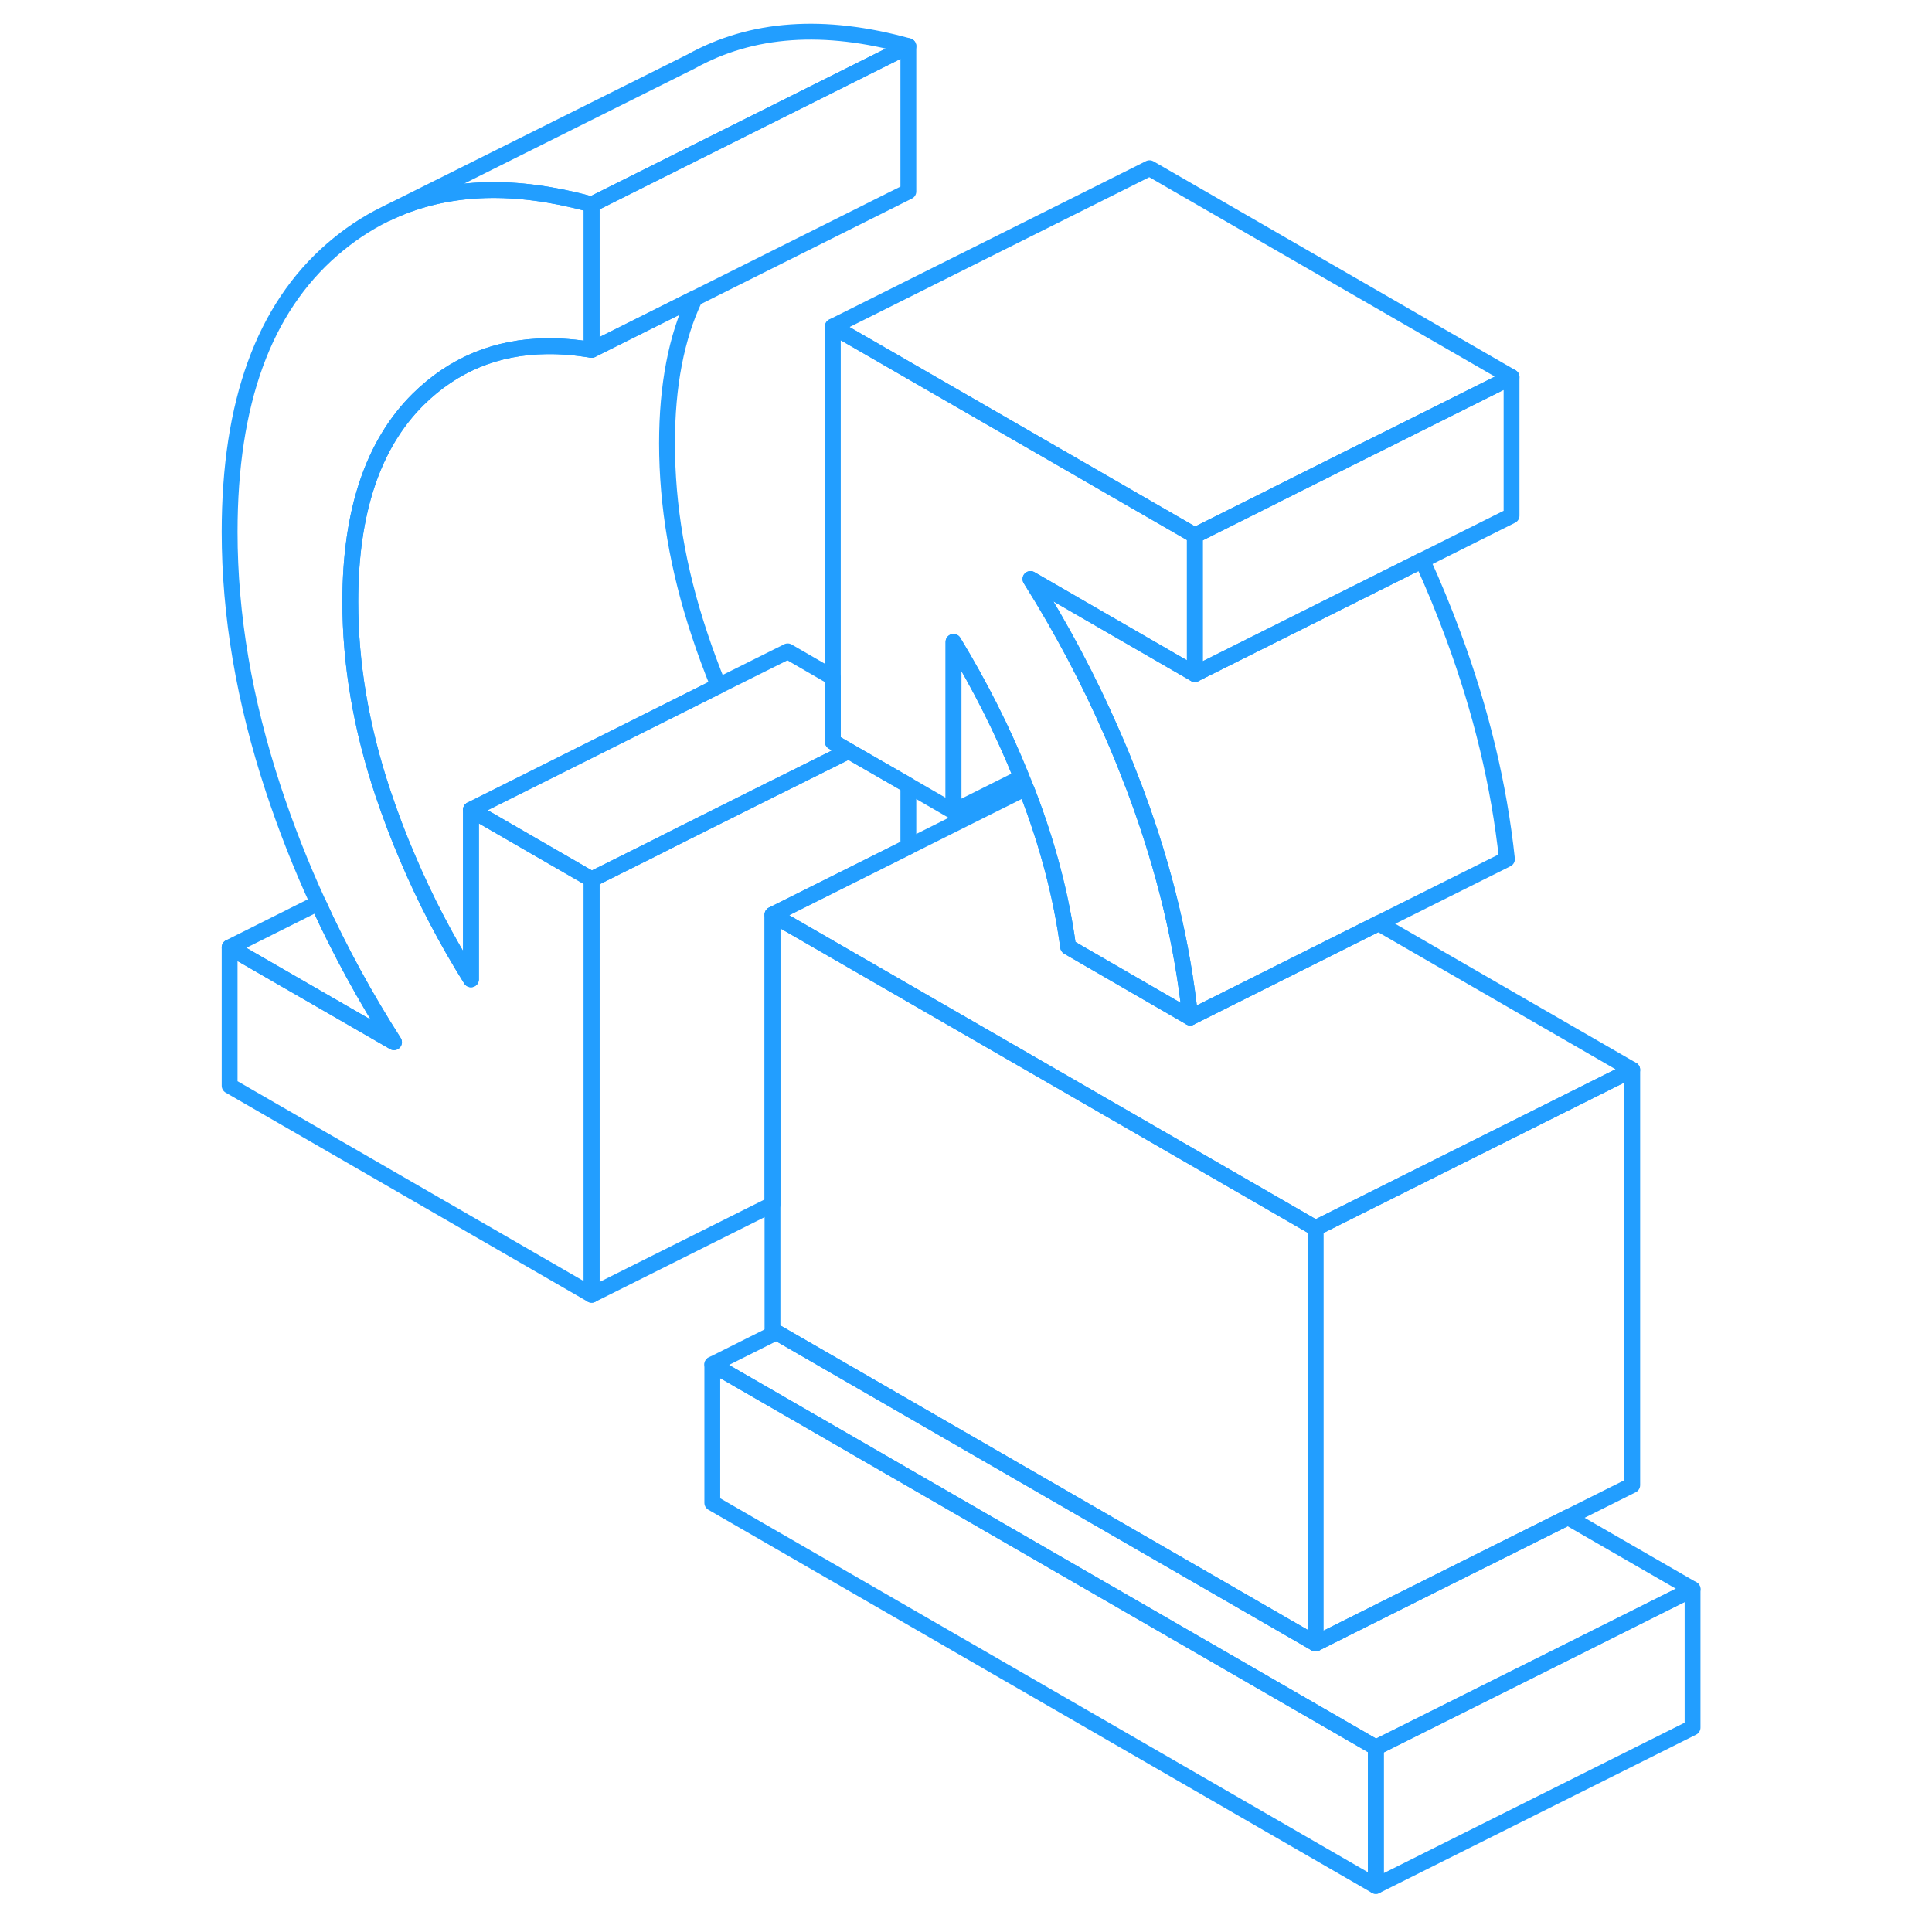 <svg width="48" height="48" viewBox="0 0 97 122" fill="none" xmlns="http://www.w3.org/2000/svg" stroke-width="1px" stroke-linecap="round" stroke-linejoin="round"><path d="M74.38 110.352V119.092L32.48 94.902V86.162L74.38 110.352Z" stroke="#229EFF" stroke-linejoin="round"/><path d="M62.951 42.562L52.571 36.562C54.541 39.702 56.251 42.922 57.701 46.252C58.151 47.262 58.561 48.272 58.951 49.302C59.071 49.582 59.171 49.872 59.281 50.162C61.031 54.892 62.161 59.582 62.661 64.252L56.281 60.562L54.951 59.792C54.511 56.552 53.651 53.292 52.381 50.002C52.351 49.922 52.321 49.842 52.281 49.762C52.201 49.532 52.111 49.312 52.011 49.092C50.821 46.132 49.381 43.282 47.711 40.532V51.242L44.861 49.592L41.091 47.422L40.091 46.842V20.622L60.091 32.162L62.951 33.812V42.562Z" stroke="#229EFF" stroke-linejoin="round"/><path d="M94.38 100.352V109.092L74.38 119.092V110.352L86.27 104.412L94.38 100.352Z" stroke="#229EFF" stroke-linejoin="round"/><path d="M94.38 100.352L86.27 104.412L74.38 110.352L32.48 86.162L36.531 84.132L70.57 103.782L78.4 99.862L86.51 95.812L94.38 100.352Z" stroke="#229EFF" stroke-linejoin="round"/><path d="M90.57 67.552L70.57 77.552L56.28 69.302L44.86 62.712L36.28 57.762L44.86 53.472L52.28 49.762C52.32 49.842 52.35 49.922 52.38 50.002C53.65 53.292 54.51 56.552 54.95 59.792L56.28 60.562L62.66 64.252L74.55 58.302L90.57 67.552Z" stroke="#229EFF" stroke-linejoin="round"/><path d="M70.57 77.552V103.782L36.53 84.132L36.28 83.992V57.762L44.86 62.712L56.28 69.302L70.57 77.552Z" stroke="#229EFF" stroke-linejoin="round"/><path d="M32.87 43.312L27.2 46.152L17.24 51.132V61.842C15.69 59.372 14.36 56.822 13.25 54.202C12.66 52.842 12.14 51.452 11.67 50.052C10.3 45.942 9.62 41.932 9.62 37.992C9.62 32.312 11.05 28.052 13.9 25.222C16.14 23.012 18.85 21.892 22.04 21.862C22.94 21.852 23.88 21.932 24.86 22.092L31.38 18.832C30.21 21.292 29.62 24.352 29.62 27.992C29.62 31.932 30.3 35.942 31.67 40.052C32.03 41.152 32.44 42.242 32.87 43.312Z" stroke="#229EFF" stroke-linejoin="round"/><path d="M13.9 25.222C11.05 28.052 9.62 32.312 9.62 37.992C9.62 41.932 10.3 45.942 11.67 50.052C12.14 51.452 12.66 52.842 13.25 54.202C14.36 56.822 15.69 59.372 17.24 61.842V51.132L18.23 51.702L22 53.882L24.86 55.532V81.762L2 68.562V59.822L12.38 65.812C10.56 62.962 8.96 60.032 7.59 57.022C6.51 54.672 5.57 52.282 4.76 49.832C2.92 44.252 2 38.842 2 33.592C2 25.432 4.16 19.492 8.48 15.752C9.52 14.852 10.62 14.112 11.8 13.532L11.95 13.462C15.33 11.842 19.27 11.572 23.77 12.632C24.13 12.712 24.49 12.812 24.86 12.912V22.092C23.88 21.932 22.94 21.852 22.04 21.862C18.85 21.892 16.14 23.012 13.9 25.222Z" stroke="#229EFF" stroke-linejoin="round"/><path d="M44.86 2.912L24.86 12.912C24.49 12.812 24.13 12.712 23.77 12.632C19.27 11.572 15.33 11.842 11.95 13.462L31.14 3.882C34.97 1.752 39.54 1.432 44.86 2.912Z" stroke="#229EFF" stroke-linejoin="round"/><path d="M44.86 2.912V12.092L24.86 22.092V12.912L44.86 2.912Z" stroke="#229EFF" stroke-linejoin="round"/><path d="M82.95 23.812V32.562L77.31 35.382L71.65 38.212L67.71 40.182L66.73 40.672L62.95 42.562V33.812L67.71 31.432L68.12 31.222L73.7 28.432L74.83 27.872L82.95 23.812Z" stroke="#229EFF" stroke-linejoin="round"/><path d="M82.95 23.812L74.83 27.872L73.7 28.432L68.12 31.222L67.71 31.432L62.95 33.812L60.09 32.162L40.09 20.622L60.09 10.622L82.95 23.812Z" stroke="#229EFF" stroke-linejoin="round"/><path d="M82.66 54.252L74.55 58.302L62.66 64.252C62.16 59.582 61.03 54.892 59.28 50.162C59.17 49.872 59.07 49.582 58.95 49.302C58.56 48.272 58.15 47.262 57.7 46.252C56.25 42.922 54.54 39.702 52.57 36.562L62.95 42.562L66.73 40.672L67.71 40.182L71.65 38.212L77.31 35.382C78.03 36.952 78.68 38.542 79.28 40.162C81.03 44.892 82.16 49.582 82.66 54.252Z" stroke="#229EFF" stroke-linejoin="round"/><path d="M52.01 49.092L47.71 51.242V40.532C49.38 43.282 50.82 46.132 52.01 49.092Z" stroke="#229EFF" stroke-linejoin="round"/><path d="M44.86 49.592V53.472L36.28 57.762V76.052L24.86 81.762V55.532L28.63 53.652L30.51 52.702L36.09 49.912L37.24 49.342L41.09 47.422L44.86 49.592Z" stroke="#229EFF" stroke-linejoin="round"/><path d="M41.09 47.422L37.24 49.342L36.09 49.912L30.51 52.702L28.63 53.652L24.86 55.532L22 53.882L18.23 51.702L17.24 51.132L27.2 46.152L32.87 43.312L37.24 41.132L40.09 42.782V46.842L41.09 47.422Z" stroke="#229EFF" stroke-linejoin="round"/><path d="M12.38 65.812L2 59.822L7.59 57.022C8.96 60.032 10.56 62.962 12.38 65.812Z" stroke="#229EFF" stroke-linejoin="round"/><path d="M90.57 67.552V93.782L86.51 95.812L78.4 99.862L70.57 103.782V77.552L90.57 67.552Z" stroke="#229EFF" stroke-linejoin="round"/></svg>